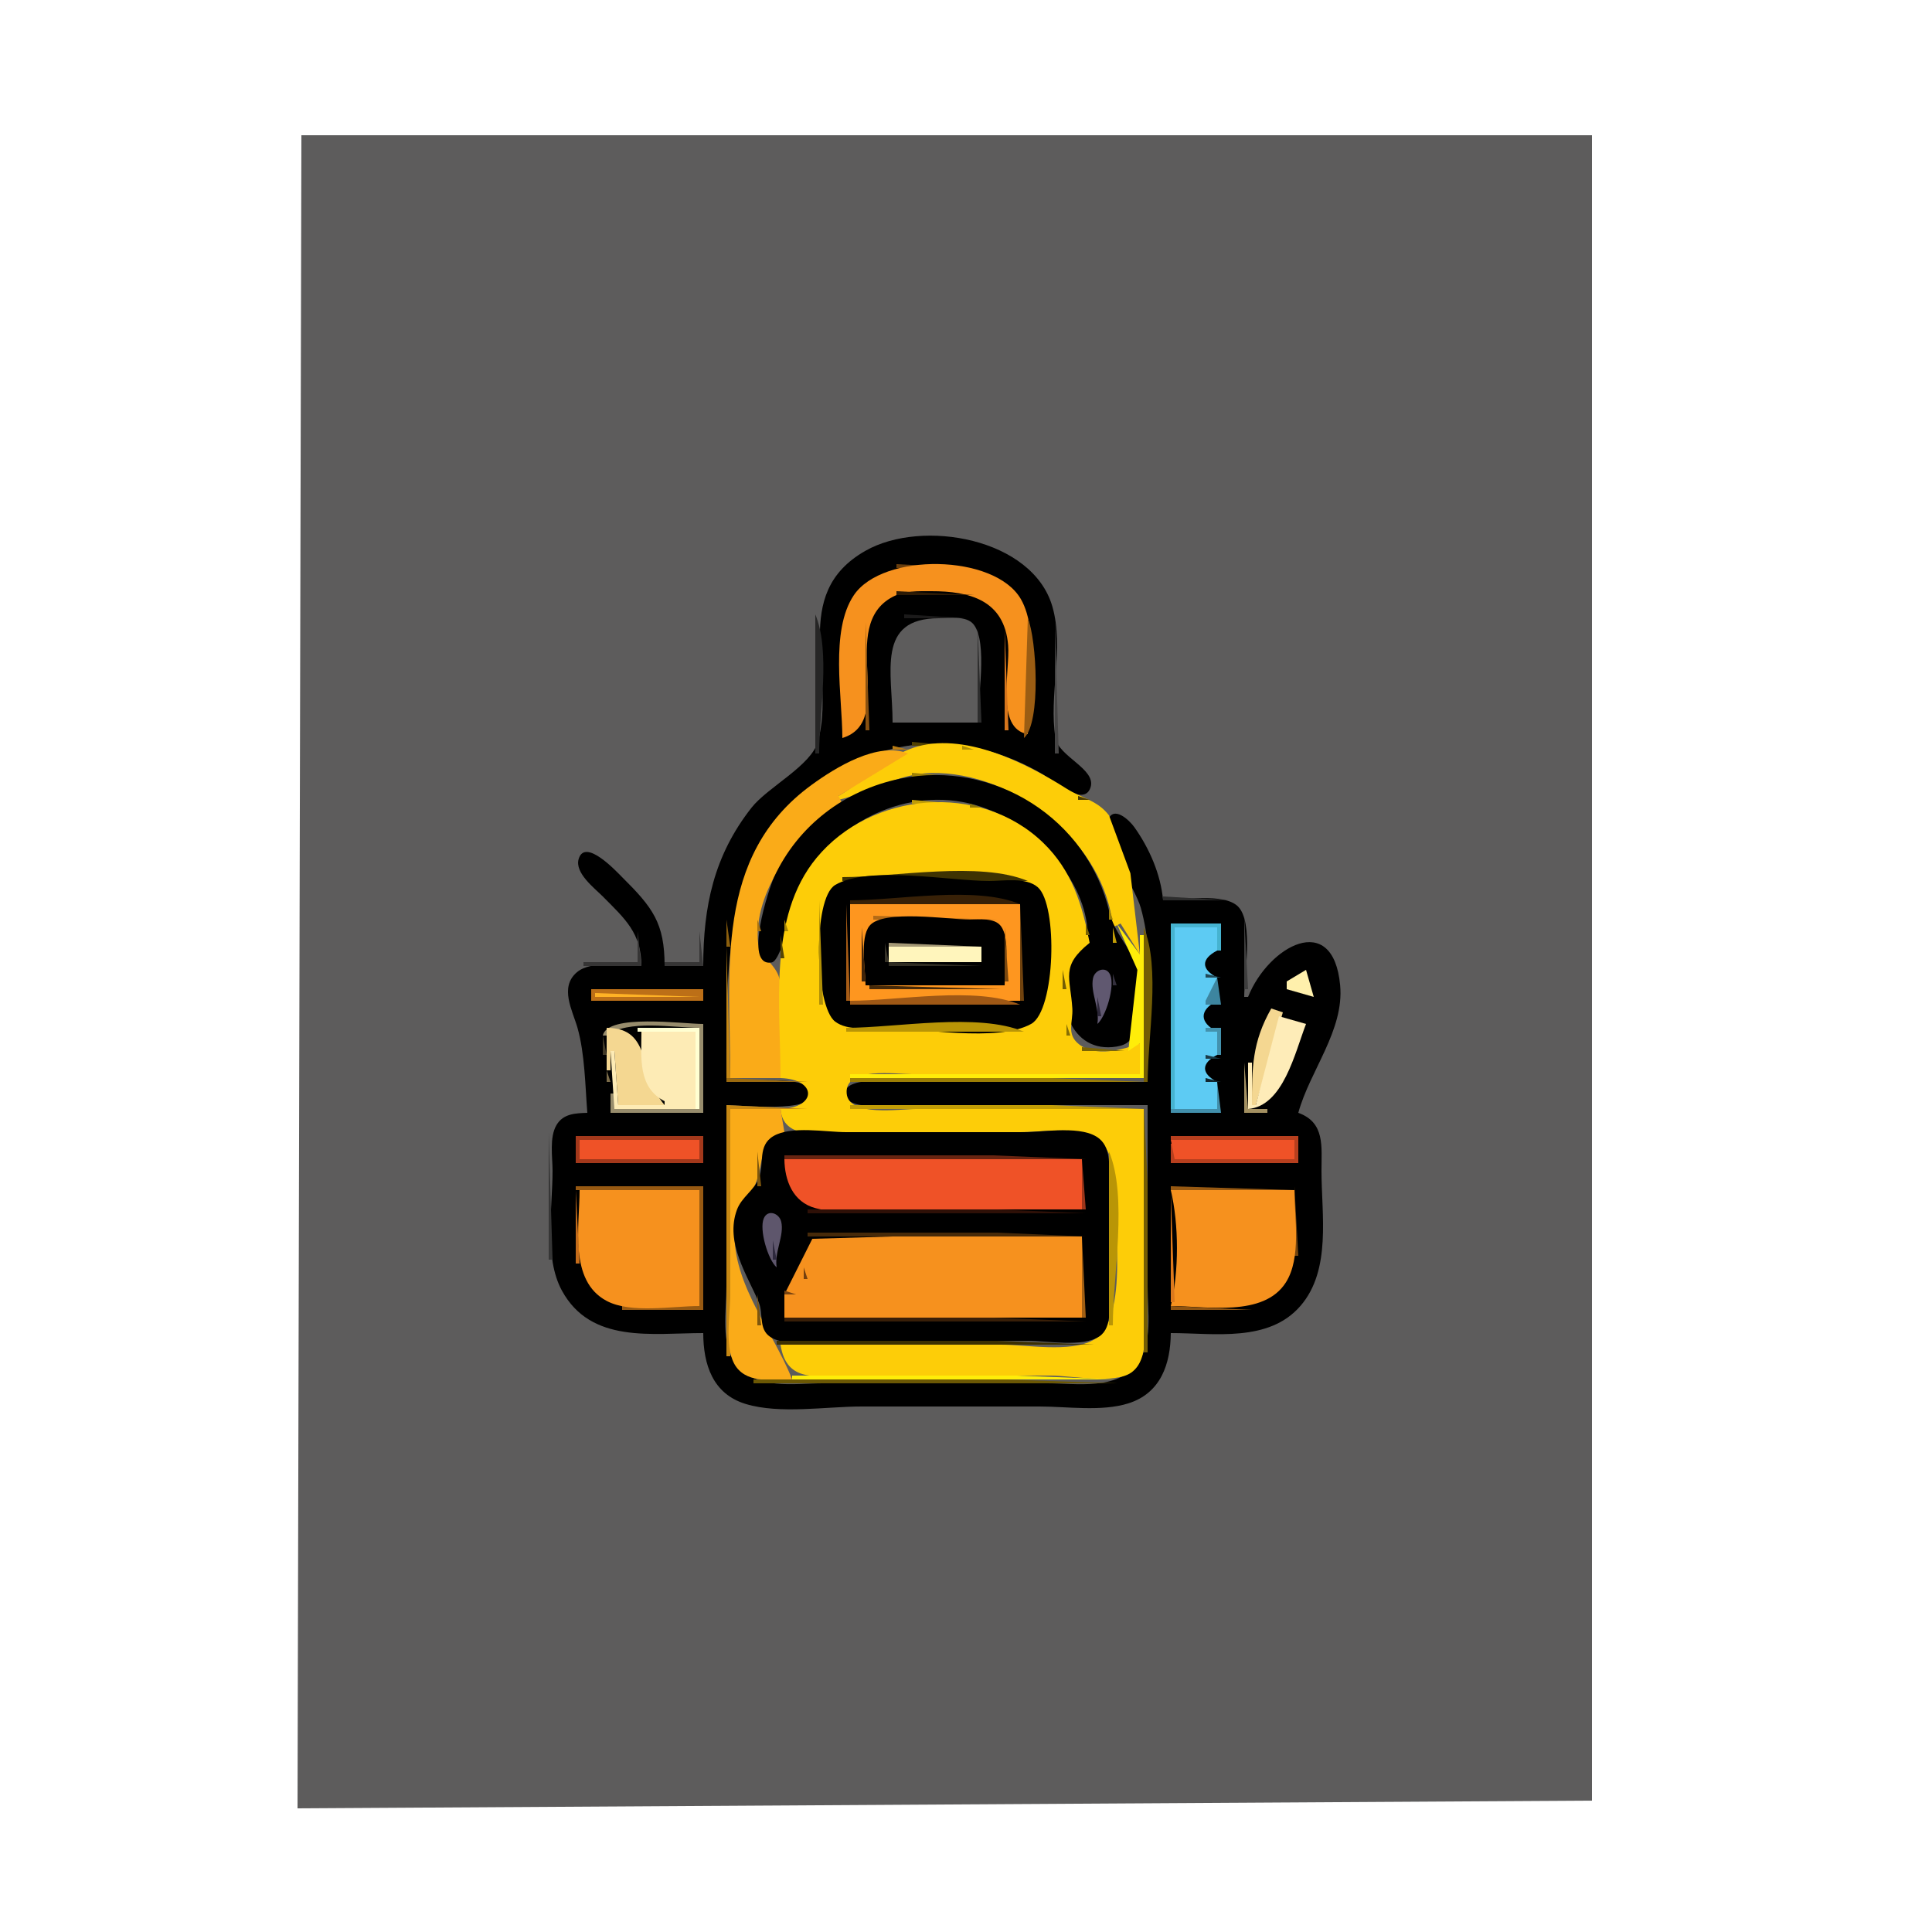 <?xml version="1.0" standalone="yes"?>
<svg width="500" height="500">
<path style="fill:#ffffff; stroke:none;" d="M0 0L0 500L500 500L500 0L0 0z"/>
<path style="fill:#5d5c5c; stroke:none;" d="M78 35L77 468L412 466L412 35L78 35z"/>
<path style="fill:#000000; stroke:none;" d="M182 250L172 250C172 238.863 168.923 234.869 161 227.001C159.547 225.558 151.385 216.724 149.752 222.323C148.698 225.934 153.859 229.844 156.001 232C161.81 237.85 165.97 241.479 166 250C161.367 250 153.095 248.421 149.318 251.603C144.692 255.501 148.196 261.555 149.455 266C151.359 272.72 151.449 281.023 152 288C148.951 288.099 145.776 288.192 144.028 291.148C142.132 294.353 143 299.432 143 303C143 312.499 140.726 325.387 145.417 334C152.936 347.802 168.796 345 182 345C182.023 353.056 184.393 360.742 193.001 363.351C201.827 366.027 213.814 364 223 364L269 364C276.202 364 285.066 365.371 292 363.196C300.421 360.555 302.933 352.968 303 345C314.236 345 328.391 347.495 336.61 337.906C344.595 328.589 342 314.36 342 303C342 296.667 342.937 290.495 336 288C338.984 277.088 347.902 266.677 346.829 255C345.031 235.432 328.203 244.901 323 258L322 258C322 252.523 324.487 238.694 320.397 234.603C316.76 230.966 305.802 233 301 233C300.41 226.284 297.459 219.548 293.56 214.059C292.291 212.272 288.132 208.286 286.711 212.323C284.973 217.256 293.773 229.655 295.255 235C299.155 249.075 297 265.5 297 280L237 280C233.777 280 218.636 278.041 218.636 283C218.636 287.959 233.777 286 237 286L297 286L297 333C297 339.304 298.423 347.55 294.347 352.895C289.007 359.897 278.722 358 271 358L213 358C205.3 358 195.772 359.844 190.434 352.956C186.415 347.771 188 339.169 188 333L188 286C191.621 286 210.364 288.125 210.364 283C210.364 277.875 191.621 280 188 280C188 245.915 186.482 211.304 224 196.015C239.2 189.82 255.953 192.079 270 200.478C272.11 201.74 280.586 209.157 282.248 203.721C283.693 198.996 273.938 195.794 273.148 190.96C271.358 180.007 275.447 167.735 272.362 157C267.274 139.297 238.722 134.188 224 142.533C204.097 153.815 216.472 174.575 211.682 191.896C209.949 198.163 198.672 203.719 194.518 209C184.714 221.461 182 234.632 182 250z"/>
<path style="fill:#693e0d; stroke:none;" d="M232 146L232 147L251 147L232 146z"/>
<path style="fill:#b36318; stroke:none;" d="M229.667 147.333L230.333 147.667L229.667 147.333z"/>
<path style="fill:#f6911e; stroke:none;" d="M218 191C232.32 186.604 216.558 162.072 231.04 154.457C234.117 152.839 237.63 153.005 241 153C250.956 152.984 259.943 155.304 260.907 167C261.445 173.534 257.529 188.586 266 190C266 180.246 269.172 163.651 264.196 155.04C257.42 143.315 228.442 142.937 220.97 154.04C214.748 163.285 218 180.291 218 191z"/>
<path style="fill:#53340b; stroke:none;" d="M254.667 147.333L255.333 147.667L254.667 147.333z"/>
<path style="fill:#2c1a05; stroke:none;" d="M232 153L232 154L252 154L232 153z"/>
<path style="fill:#262626; stroke:none;" d="M211 159L211 195L212 195C212 184.613 215.011 168.56 211 159z"/>
<path style="fill:#1b1a1a; stroke:none;" d="M234 159L234 160L250 160L234 159z"/>
<path style="fill:#5d5c5c; stroke:none;" d="M231 187L253 187C253 181.113 255.697 166.306 251.972 161.603C250.109 159.251 245.617 160.001 243 160C226.614 159.994 231 174.13 231 187z"/>
<path style="fill:#9b5d13; stroke:none;" d="M266 160L265 191C269.477 187.088 268.268 165.404 266 160z"/>
<path style="fill:#885110; stroke:none;" d="M224 161L224 189L225 189L224 161z"/>
<path style="fill:#464545; stroke:none;" d="M273 161L273 195L274 195L273 161z"/>
<path style="fill:#2d2d2d; stroke:none;" d="M253 162L253 187L254 187L253 162z"/>
<path style="fill:#d6751c; stroke:none;" d="M260 163L260 189L261 189L260 163z"/>
<path style="fill:#514102; stroke:none;" d="M236 192L236 193L247 193L236 192z"/>
<path style="fill:#b97c14; stroke:none;" d="M231 193L231 194L235 194L231 193z"/>
<path style="fill:#fdcd08; stroke:none;" d="M217 206L217 207C225.26 205.128 232.191 200.227 241 200.054C262.442 199.633 286.073 218.071 288 240L290 239L295 247L292.546 226L287 211C283.939 207.059 280.061 206.654 276 204.083C265.565 197.477 249.242 189.16 236.285 193.549C229.151 195.966 223.441 202.295 217 206z"/>
<path style="fill:#b09106; stroke:none;" d="M249 193L249 194L252 194L249 193z"/>
<path style="fill:#8a600d; stroke:none;" d="M227.667 194.333L228.333 194.667L227.667 194.333z"/>
<path style="fill:#faab18; stroke:none;" d="M189 279L202 279C202 271.115 203.81 260.725 201.682 253.129C200.538 249.045 196.296 247.746 196.098 242.999C195.531 229.425 207.235 214.734 218 208L217 206L235 195C227.188 191.814 216.134 198.683 210 203.159C184.638 221.667 189 251.381 189 279z"/>
<path style="fill:#786604; stroke:none;" d="M255.667 194.333L256.333 194.667L255.667 194.333z"/>
<path style="fill:#9e8005; stroke:none;" d="M236 200L236 201L247 201L236 200z"/>
<path style="fill:#725f04; stroke:none;" d="M270 200L271 201L270 200z"/>
<path style="fill:#917605; stroke:none;" d="M231.667 201.333L232.333 201.667L231.667 201.333z"/>
<path style="fill:#000000; stroke:none;" d="M233 201.515C218.643 204.453 206.547 213.617 200.324 227C199.073 229.691 192.181 250.422 199.741 249.079C202.534 248.582 206.392 230.303 208.351 227C217.529 211.528 236.659 202.988 254 208.825C266.404 213 279.367 225.555 281.262 238.996C281.896 243.499 278.221 245.263 276.742 249.039C272.802 259.096 276.999 272.799 288.981 270.852C294.878 269.893 293.046 265.34 293.343 261C293.581 257.536 295.341 254.554 294.413 251.001C292.966 245.462 288.499 241.926 287.113 236C281.488 211.962 257.3 196.541 233 201.515z"/>
<path style="fill:#5a4c03; stroke:none;" d="M228.667 202.333L229.333 202.667L228.667 202.333z"/>
<path style="fill:#b99c06; stroke:none;" d="M255.667 202.333L256.333 202.667L255.667 202.333z"/>
<path style="fill:#786604; stroke:none;" d="M273 202L274 203L273 202z"/>
<path style="fill:#4d3e02; stroke:none;" d="M279 206L279 207L282 207L279 206z"/>
<path style="fill:#4d4103; stroke:none;" d="M234.667 207.333L235.333 207.667L234.667 207.333z"/>
<path style="fill:#c19d06; stroke:none;" d="M236 207L236 208L247 208L236 207z"/>
<path style="fill:#6b5703; stroke:none;" d="M247.667 207.333L248.333 207.667L247.667 207.333z"/>
<path style="fill:#a78805; stroke:none;" d="M231.667 208.333L232.333 208.667L231.667 208.333z"/>
<path style="fill:#fdcd08; stroke:none;" d="M202 279C211.492 279.308 211.492 286.692 202 287C202.704 296.042 215.218 293 222 293L264 293C269.571 293 277.899 291.482 282.956 294.179C287.198 296.441 287.935 300.619 287.996 305C288.129 314.54 292.583 341.52 282.906 346.821C276.887 350.118 265.709 348 259 348L202 348C203.536 358.17 211.638 356 220 356L272 356C277.282 356 288.399 358.288 292.772 355.218C297.789 351.695 296 342.27 296 337L296 287L237 287C232.98 287 219.602 289.111 219.117 282.961C218.566 275.956 231.997 278 236 278L295 278L295 270C290.473 271.763 283.516 273.606 279.244 270.258C275.883 267.623 277.74 264.497 277.521 261C277.009 252.84 274.425 250.088 282 244C280.084 234.122 277.448 225.322 269.96 218.093C253.585 202.288 225.428 204.93 211.329 222C198.689 237.303 202 260.578 202 279z"/>
<path style="fill:#907805; stroke:none;" d="M251 208L251 209L254 209L251 208z"/>
<path style="fill:#4d4203; stroke:none;" d="M255.667 209.333L256.333 209.667L255.667 209.333z"/>
<path style="fill:#7e6c04; stroke:none;" d="M260 211L261 212L260 211z"/>
<path style="fill:#8d5e0d; stroke:none;" d="M200 212L201 213L200 212z"/>
<path style="fill:#a88605; stroke:none;" d="M285.333 212.667L285.667 213.333L285.333 212.667z"/>
<path style="fill:#927905; stroke:none;" d="M274 213L275 214L274 213z"/>
<path style="fill:#856804; stroke:none;" d="M286 215L287 216L286 215z"/>
<path style="fill:#895a0d; stroke:none;" d="M197 216L198 217L197 216z"/>
<path style="fill:#806704; stroke:none;" d="M214 218L215 219L214 218z"/>
<path style="fill:#7c6204; stroke:none;" d="M288 218L289 219L288 218z"/>
<path style="fill:#7d6204; stroke:none;" d="M209 224L210 225L209 224z"/>
<path style="fill:#3f3302; stroke:none;" d="M218 227L218 228L266 228C253.586 222.791 231.526 227 218 227z"/>
<path style="fill:#000000; stroke:none;" d="M216.148 229.028C210.25 232.52 210.866 260.448 216.148 264.397C219.34 266.783 224.261 266 228 266C237.957 266 258.173 269.88 266.891 264.972C273.126 261.463 273.851 234.196 268.566 229.603C265.52 226.956 259.726 228 256 228C246.056 228 224.738 223.942 216.148 229.028z"/>
<path style="fill:#7b6204; stroke:none;" d="M277 228L278 229L277 228z"/>
<path style="fill:#99680f; stroke:none;" d="M190.333 230.667L190.667 231.333L190.333 230.667z"/>
<path style="fill:#6a5604; stroke:none;" d="M286.333 232.667L286.667 233.333L286.333 232.667z"/>
<path style="fill:#2d2d2d; stroke:none;" d="M301 232L301 233L318 233L301 232z"/>
<path style="fill:#b29006; stroke:none;" d="M212 233L212 260L213 260L212 233z"/>
<path style="fill:#382107; stroke:none;" d="M220 233L220 234L264 234C252.537 229.19 232.48 233 220 233z"/>
<path style="fill:#9f6d0f; stroke:none;" d="M189.333 234.667L189.667 235.333L189.333 234.667z"/>
<path style="fill:#7e560c; stroke:none;" d="M197.333 234.667L197.667 235.333L197.333 234.667z"/>
<path style="fill:#b69306; stroke:none;" d="M204.333 234.667L204.667 235.333L204.333 234.667z"/>
<path style="fill:#a75c16; stroke:none;" d="M219 234L219 259L220 259L219 234z"/>
<path style="fill:#fe961f; stroke:none;" d="M220 234L220 259L264 259L264 234L220 234z"/>
<path style="fill:#71430e; stroke:none;" d="M264 234L264 259L265 259L264 234z"/>
<path style="fill:#9f8205; stroke:none;" d="M280.333 235.667L280.667 236.333L280.333 235.667z"/>
<path style="fill:#9c7e05; stroke:none;" d="M287 235L287 238L288 238L287 235z"/>
<path style="fill:#6f5a03; stroke:none;" d="M295.333 235.667L295.667 236.333L295.333 235.667z"/>
<path style="fill:#b36a16; stroke:none;" d="M226 237L226 238L258 238L226 237z"/>
<path style="fill:#3e3e3e; stroke:none;" d="M322 237L322 256L323 256L322 237z"/>
<path style="fill:#8c5f0d; stroke:none;" d="M188 238L188 245L189 245L188 238z"/>
<path style="fill:#a97310; stroke:none;" d="M196 238L196 241L197 241L196 238z"/>
<path style="fill:#a88705; stroke:none;" d="M203 238L203 241L204 241L203 238z"/>
<path style="fill:#000000; stroke:none;" d="M224 255L260 255C260 251.031 261.553 242.861 258.972 239.603C257.255 237.435 253.42 238.005 251 238C245.768 237.989 228.469 235.258 225.028 239.603C222.447 242.861 224 251.031 224 255z"/>
<path style="fill:#796204; stroke:none;" d="M281 239L281 242L282 242L281 239z"/>
<path style="fill:#ffed09; stroke:none;" d="M289 239L294.357 251L292 272L295 270L295 278L220 278L220 279L296 279L296 242L295 242L295 247L289 239z"/>
<path style="fill:#46b3d0; stroke:none;" d="M303 239L303 287L304 287L304 240L315 240L315 246L316 246L316 239L303 239z"/>
<path style="fill:#412409; stroke:none;" d="M223 240L223 254L224 254L223 240z"/>
<path style="fill:#7b480f; stroke:none;" d="M260 240L260 254L261 254L260 240z"/>
<path style="fill:#c19c06; stroke:none;" d="M288 240L288 244L289 244L288 240z"/>
<path style="fill:#735d04; stroke:none;" d="M296 240L296 280L297 280C297 268.566 300.411 250.512 296 240z"/>
<path style="fill:#5dcbf3; stroke:none;" d="M304 240L304 287L315 287L315 280C310.816 277.817 310.816 275.183 315 273L315 267C310.34 264.62 310.34 261.38 315 259L315 253C310.816 250.817 310.816 248.183 315 246L315 240L304 240z"/>
<path style="fill:#363535; stroke:none;" d="M165 241L165 249L151 249L151 250L166 250L165 241M181 241L181 249L172 249L172 250L182 250L181 241z"/>
<path style="fill:#564603; stroke:none;" d="M202 242L202 248L203 248L202 242z"/>
<path style="fill:#373328; stroke:none;" d="M229 244L229 249L230 249L229 244z"/>
<path style="fill:#a59976; stroke:none;" d="M230 244L230 245L254 245L230 244z"/>
<path style="fill:#c78813; stroke:none;" d="M188 245L188 279L189 279L188 245z"/>
<path style="fill:#fff5bc; stroke:none;" d="M230 245L230 249L254 249L254 245L230 245z"/>
<path style="fill:#302d23; stroke:none;" d="M230 249L230 250L254 250L230 249z"/>
<path style="fill:#514103; stroke:none;" d="M294.333 249.667L294.667 250.333L294.333 249.667z"/>
<path style="fill:#605870; stroke:none;" d="M284 265C286.231 263.053 288.566 255.279 287.343 252.337C286.335 249.912 283.345 250.928 282.877 253.153C282.11 256.787 284.663 260.898 284 265z"/>
<path style="fill:#735d04; stroke:none;" d="M275 251L275 256L276 256L275 251z"/>
<path style="fill:#98895d; stroke:none;" d="M337 251L338 252L337 251z"/>
<path style="fill:#fff0ac; stroke:none;" d="M338 251L333 254L333 256L340 258L338 251z"/>
<path style="fill:#6e6141; stroke:none;" d="M339.333 251.667L339.667 252.333L339.333 251.667z"/>
<path style="fill:#332f3c; stroke:none;" d="M288 252L288 255L289 255L288 252z"/>
<path style="fill:#214957; stroke:none;" d="M312 252L312 253L316 253L312 252z"/>
<path style="fill:#3d859f; stroke:none;" d="M315 253L312 259L312 260L316 260L315 253z"/>
<path style="fill:#928157; stroke:none;" d="M332.333 254.667L332.667 255.333L332.333 254.667z"/>
<path style="fill:#472a09; stroke:none;" d="M225 255L225 256L259 256L225 255z"/>
<path style="fill:#bc6f17; stroke:none;" d="M153 256L153 259L182 259L182 256L153 256z"/>
<path style="fill:#8c8264; stroke:none;" d="M340 256L339 259L340 256z"/>
<path style="fill:#ffb225; stroke:none;" d="M154 257L154 258L181 258L154 257z"/>
<path style="fill:#2b2638; stroke:none;" d="M284 258L284 263L285 263L284 258z"/>
<path style="fill:#9f5815; stroke:none;" d="M220 259L220 260L264 260C252.537 255.19 232.48 259 220 259z"/>
<path style="fill:#695603; stroke:none;" d="M292.333 260.667L292.667 261.333L292.333 260.667z"/>
<path style="fill:#f4d791; stroke:none;" d="M329 261C324.052 269.695 323.999 276.315 324 286L325 286L332 262L329 261z"/>
<path style="fill:#776104; stroke:none;" d="M214 263L215 264L214 263z"/>
<path style="fill:#feecb8; stroke:none;" d="M331 263L325 286L324 286L324 275L323 275L323 287C332.104 286.297 335.131 272.396 338 265L331 263z"/>
<path style="fill:#737158; stroke:none;" d="M334 263L335 264L334 263z"/>
<path style="fill:#796504; stroke:none;" d="M215 264L216 265L215 264z"/>
<path style="fill:#978c6c; stroke:none;" d="M156 268L157 268C162.6 263.758 174.15 266 181 266L181 287L159 287L159 283L158 283L158 288L182 288L182 265C176.665 265 157.227 262.273 156 268z"/>
<path style="fill:#866d04; stroke:none;" d="M276 265L276 268L277 268L276 265z"/>
<path style="fill:#f4d791; stroke:none;" d="M157 266L157 277L158 277L158 272L159 272L160 286L172 286C165.116 277.961 169.025 266.042 157 266z"/>
<path style="fill:#ffffd2; stroke:none;" d="M165 266L165 267L180 267L180 287L181 287L181 266L165 266z"/>
<path style="fill:#b99506; stroke:none;" d="M219 266L219 267L265 267C253.061 261.99 232.003 266 219 266z"/>
<path style="fill:#4392ae; stroke:none;" d="M312 266L312 267L315 267L315 273L316 273L316 266L312 266z"/>
<path style="fill:#82795e; stroke:none;" d="M337 266L338 267L337 266z"/>
<path style="fill:#fdebb5; stroke:none;" d="M166 267C166 273.862 165.022 281.372 172 285L172 286L160 286L159 272L158 272L159 287L180 287L180 267L166 267z"/>
<path style="fill:#413927; stroke:none;" d="M156 268L156 273L157 273L156 268z"/>
<path style="fill:#685c3e; stroke:none;" d="M325 268L326 269L325 268z"/>
<path style="fill:#988b6a; stroke:none;" d="M336 268L337 269L336 268z"/>
<path style="fill:#907304; stroke:none;" d="M277 269L278 270L277 269z"/>
<path style="fill:#8a7504; stroke:none;" d="M278 270L279 271L278 270z"/>
<path style="fill:#7b6404; stroke:none;" d="M280 271L280 272L291 272L280 271z"/>
<path style="fill:#1a3a46; stroke:none;" d="M312 273L312 274L316 274L312 273z"/>
<path style="fill:#a39061; stroke:none;" d="M322 275L322 288L328 288L328 287L323 287L322 275z"/>
<path style="fill:#7a7157; stroke:none;" d="M333 275L334 276L333 275z"/>
<path style="fill:#7b6c49; stroke:none;" d="M157 277L157 280L158 280L157 277z"/>
<path style="fill:#9a8d6c; stroke:none;" d="M332 277L333 278L332 277z"/>
<path style="fill:#9b6a0f; stroke:none;" d="M188 279L188 280L209 280L188 279z"/>
<path style="fill:#9d7f05; stroke:none;" d="M220 279L220 280L296 280L272 279L220 279z"/>
<path style="fill:#12272f; stroke:none;" d="M312 279L312 280L316 280L312 279z"/>
<path style="fill:#428fab; stroke:none;" d="M315 280L315 287L303 287L303 288L316 288L315 280z"/>
<path style="fill:#a58305; stroke:none;" d="M211.333 282.667L211.667 283.333L211.333 282.667z"/>
<path style="fill:#7d7359; stroke:none;" d="M329 284L330 285L329 284z"/>
<path style="fill:#c78813; stroke:none;" d="M188 286L188 351L189 351L189 287L209 287L188 286z"/>
<path style="fill:#c29d06; stroke:none;" d="M220 286L220 287L296 287L272 286L220 286z"/>
<path style="fill:#735d04; stroke:none;" d="M296 286L296 350L297 350L297 306L296 286z"/>
<path style="fill:#9f9270; stroke:none;" d="M328 286L329 287L328 286z"/>
<path style="fill:#faab18; stroke:none;" d="M189 287L189 335C189 340.28 187.271 349.394 190.603 353.852C193.813 358.145 200.308 357 205 357C199.938 343.884 187.62 330.14 190.527 315.001C191.173 311.637 194.173 309.753 195.4 306.715C197.836 300.687 195.999 296.346 203 293L202 287L189 287z"/>
<path style="fill:#363636; stroke:none;" d="M142 293L142 326L143 326L142 293z"/>
<path style="fill:#000000; stroke:none;" d="M200.148 294.028C195.995 296.487 197.858 301.172 196.397 304.91C195.17 308.052 191.949 309.822 190.746 313.015C187.502 321.624 193.585 330.268 196.397 337.129C197.591 340.042 196.277 343.943 199.318 345.972C203.739 348.923 213.852 347 219 347L266 347C270.982 347 280.289 348.765 284.566 345.821C287.995 343.461 287 337.568 287 334L287 306C286.999 302.359 287.678 297.39 284.566 294.742C280.289 291.103 270.257 293 265 293L219 293C213.782 293 204.771 291.29 200.148 294.028z"/>
<path style="fill:#a3381b; stroke:none;" d="M149 294L149 301L182 301L182 294L149 294z"/>
<path style="fill:#b73f1e; stroke:none;" d="M303 294L303 295L335 295L335 300L304 300L304 296L303 296L303 301L336 301L336 294L303 294z"/>
<path style="fill:#ef5227; stroke:none;" d="M150 295L150 300L181 300L181 295L150 295M303 295L304 300L335 300L335 295L303 295z"/>
<path style="fill:#927404; stroke:none;" d="M286 296L287 297L286 296z"/>
<path style="fill:#7d550c; stroke:none;" d="M196 298L196 307L197 307L196 298z"/>
<path style="fill:#b99506; stroke:none;" d="M287 298L287 343L288 343C288 330.258 291.91 309.701 287 298z"/>
<path style="fill:#682411; stroke:none;" d="M203 299L203 300L281 300L257 299L203 299z"/>
<path style="fill:#ef5227; stroke:none;" d="M203 300C203.064 305.441 205.135 311.11 211.09 312.683C217.648 314.415 226.233 313 233 313L280 313L280 300L203 300z"/>
<path style="fill:#9c351a; stroke:none;" d="M280 300L280 313L281 313L280 300z"/>
<path style="fill:#975912; stroke:none;" d="M149 307L149 308L181 308L181 338L161 338L161 339L182 339L182 307L149 307M303 307L303 308L335 308L303 307z"/>
<path style="fill:#74440e; stroke:none;" d="M335 307L335 325L336 325L335 307z"/>
<path style="fill:#c56c1a; stroke:none;" d="M149 308L149 327L150 327L149 308z"/>
<path style="fill:#f6911e; stroke:none;" d="M150 308C150 317.226 147.152 331.464 157.015 336.682C163.308 340.011 174.035 338 181 338L181 308L150 308M303 308C305.124 316.922 305.124 329.078 303 338C312.13 338 327.011 340.959 332.772 331.906C336.846 325.502 335 315.264 335 308L303 308z"/>
<path style="fill:#dc791d; stroke:none;" d="M303 309L303 337L304 337L303 309z"/>
<path style="fill:#5e566c; stroke:none;" d="M201 328C200.369 323.956 203.035 319.731 202.174 316.153C201.647 313.964 198.676 312.885 197.657 315.337C196.434 318.279 198.769 326.053 201 328z"/>
<path style="fill:#2e1007; stroke:none;" d="M209 313L209 314L281 314L258 313L209 313z"/>
<path style="fill:#472a09; stroke:none;" d="M209 319L209 320L281 320L258 319L209 319z"/>
<path style="fill:#f6911e; stroke:none;" d="M203 335L203 341L280 341L280 320L231 320L210.229 320.603L203 335z"/>
<path style="fill:#a15f14; stroke:none;" d="M280 320L280 341L281 341L280 320z"/>
<path style="fill:#2e293e; stroke:none;" d="M200 321L200 326L201 326L200 321z"/>
<path style="fill:#7c550c; stroke:none;" d="M192.333 323.667L192.667 324.333L192.333 323.667z"/>
<path style="fill:#74400f; stroke:none;" d="M208 328L208 331L209 331L208 328z"/>
<path style="fill:#674d0b; stroke:none;" d="M194.667 334.333L195.333 334.667L194.667 334.333z"/>
<path style="fill:#794411; stroke:none;" d="M203 334L203 335L206 335L203 334z"/>
<path style="fill:#7d550c; stroke:none;" d="M196 335L196 343L197 343L196 335z"/>
<path style="fill:#8d5311; stroke:none;" d="M303 338L303 339L324 339L303 338z"/>
<path style="fill:#391f08; stroke:none;" d="M203 341L203 342L281 342L257 341L203 341z"/>
<path style="fill:#837004; stroke:none;" d="M284 346L285 347L284 346z"/>
<path style="fill:#3c3002; stroke:none;" d="M201 347L201 348L283 348L258 347L201 347z"/>
<path style="fill:#ffed09; stroke:none;" d="M205 356L205 357L289 357L263 356L205 356z"/>
<path style="fill:#6c5804; stroke:none;" d="M195 357L195 358L289 358L260 357L195 357z"/>
</svg>
